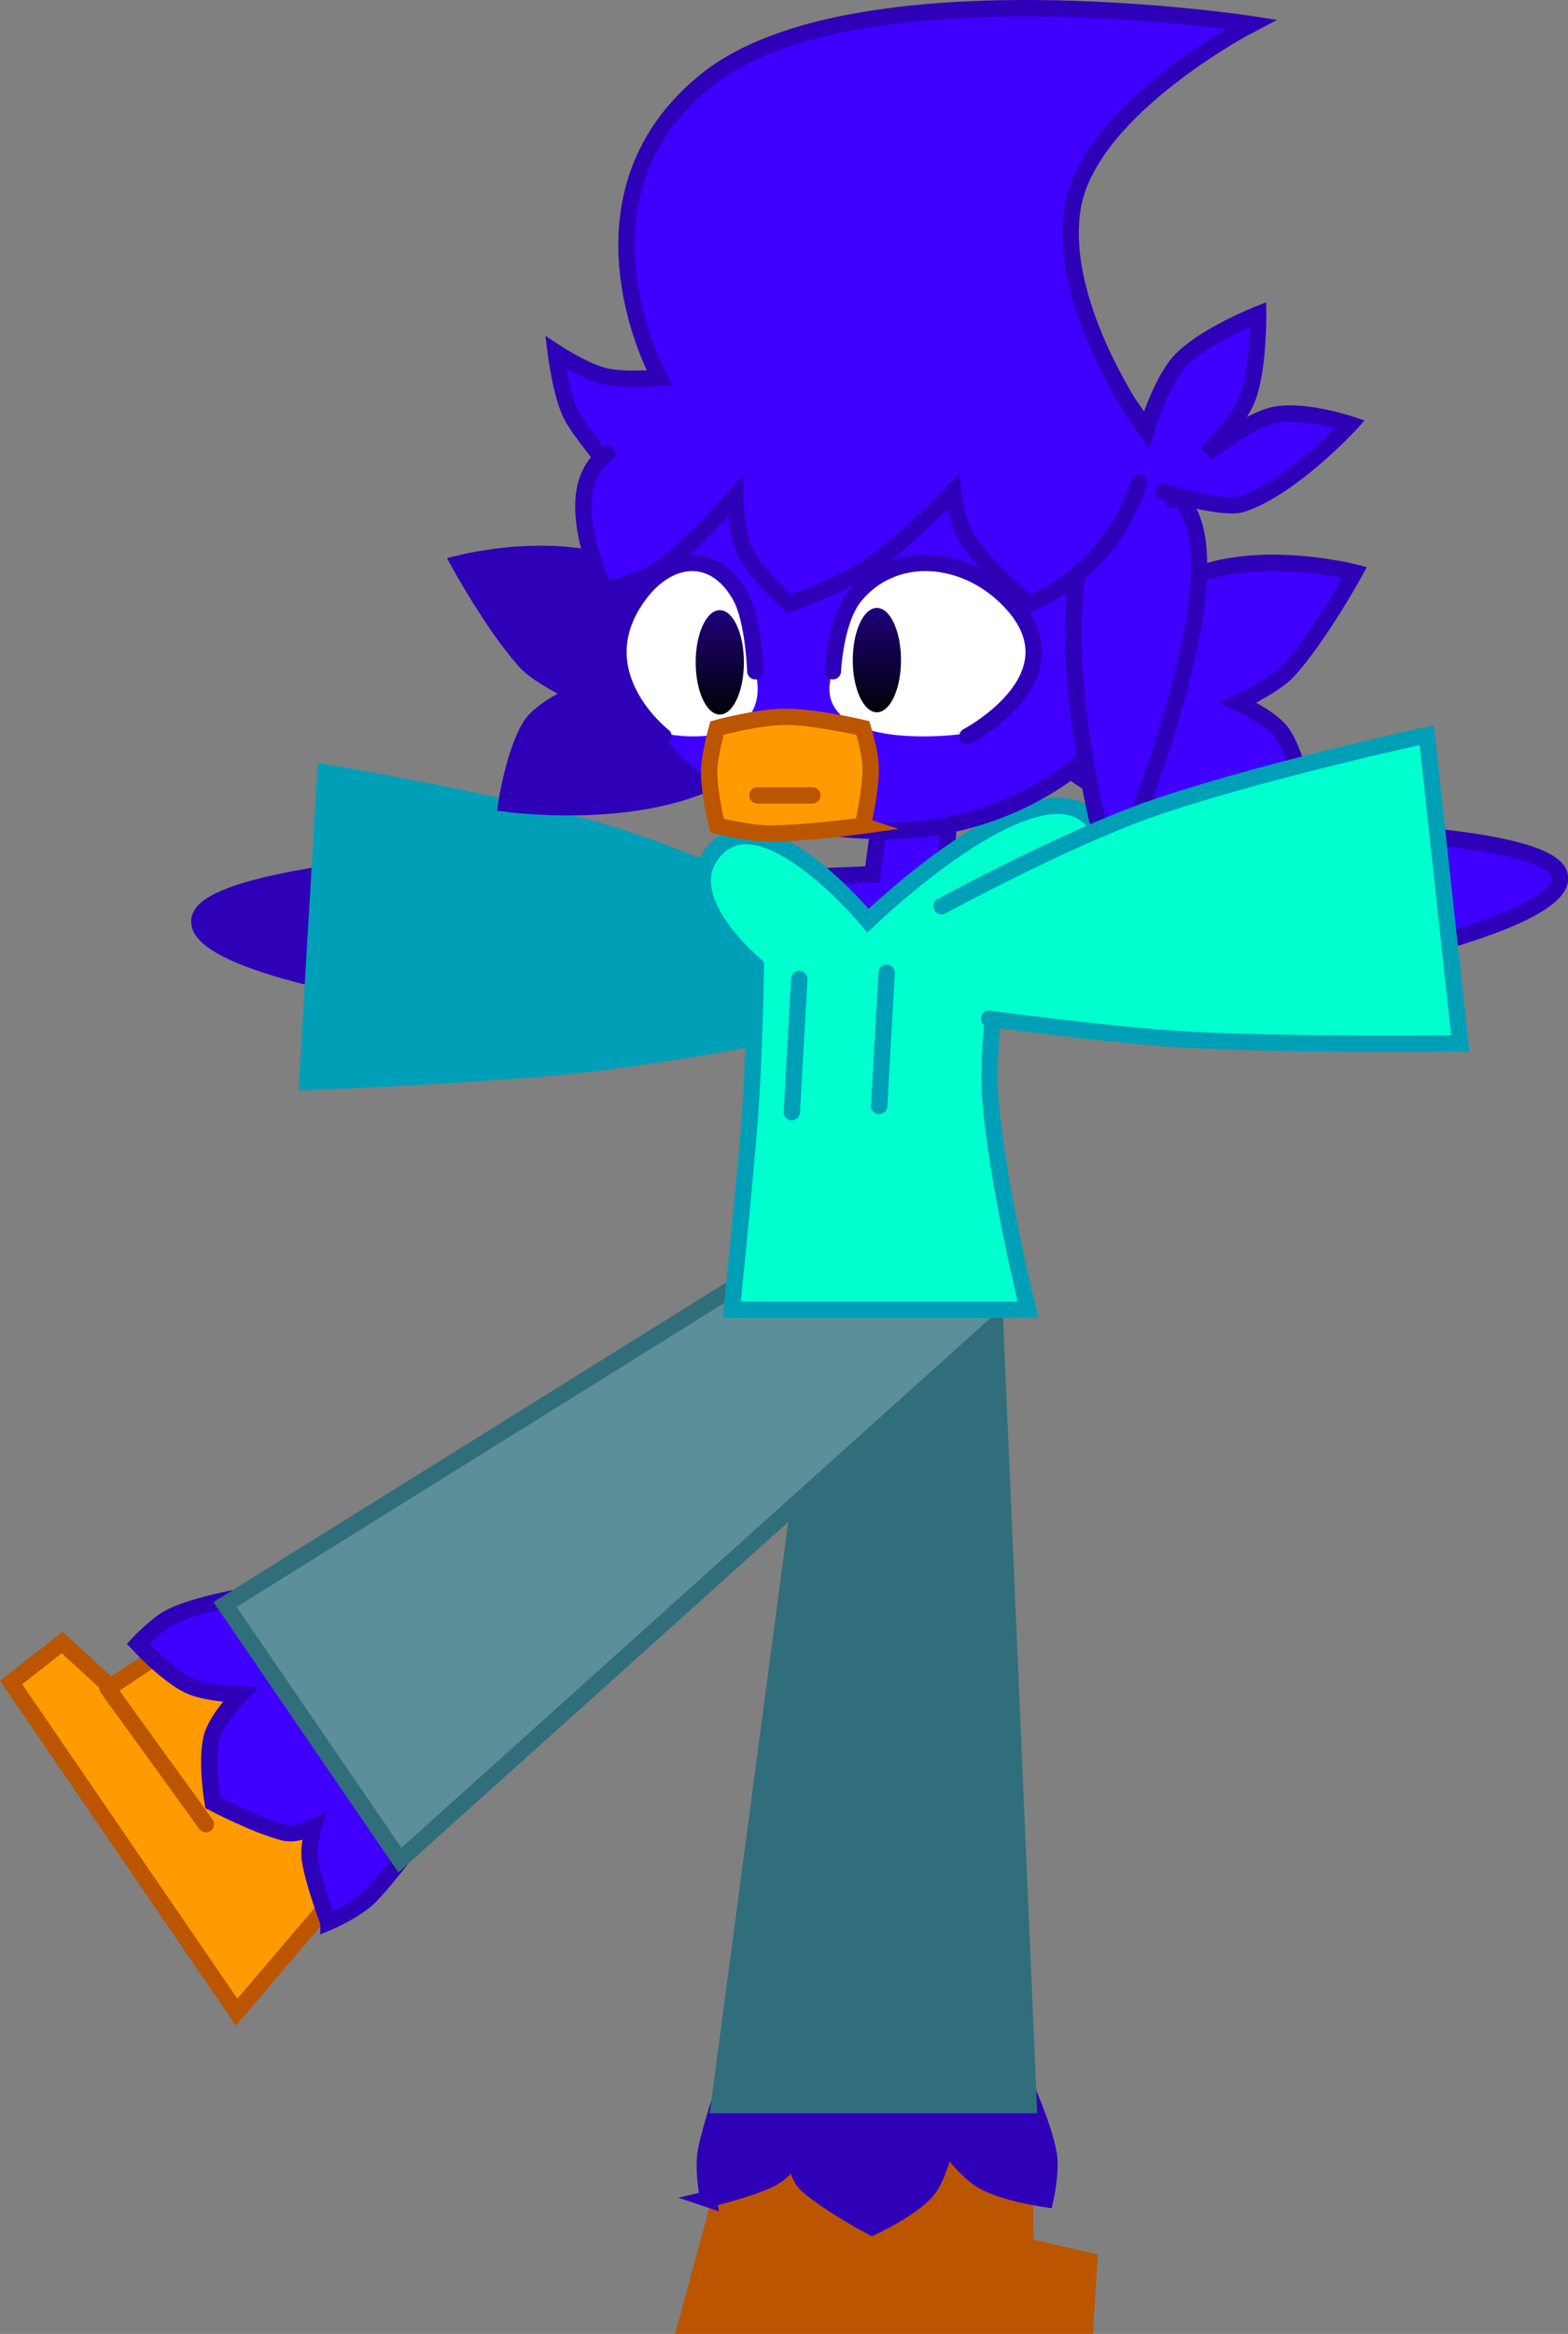 <svg version="1.1" xmlns="http://www.w3.org/2000/svg" xmlns:xlink="http://www.w3.org/1999/xlink" width="239.518" height="356.389" viewBox="0,0,239.518,356.389"><rect x="0" y="0" width="239.518" height="356.389" fill="#808080" stroke="none"/><defs><linearGradient x1="249.199" y1="168.339" x2="249.199" y2="184.279" gradientUnits="userSpaceOnUse" id="color-1"><stop offset="0" stop-color="#1f007b"/><stop offset="1" stop-color="#000304"/></linearGradient><linearGradient x1="225.203" y1="168.682" x2="225.203" y2="184.622" gradientUnits="userSpaceOnUse" id="color-2"><stop offset="0" stop-color="#1f007b"/><stop offset="1" stop-color="#000304"/></linearGradient></defs><g transform="translate(-115.251,-75.511)"><g data-paper-data="{&quot;isPaintingLayer&quot;:true}" fill-rule="nonzero" stroke-width="2.5" stroke-linejoin="miter" stroke-miterlimit="10" stroke-dasharray="" stroke-dashoffset="0" style="mix-blend-mode: normal"><g data-paper-data="{&quot;index&quot;:null,&quot;origRot&quot;:0}" stroke-linecap="round"><path d="M168.383,226.035c0,0 -23.427,-4.358 -22.664,-10.081c0.777,-5.83 29.898,-8.27 29.898,-8.27" data-paper-data="{&quot;origPos&quot;:null}" fill="#2e00b8" stroke="#2e00b8"/><path d="M233.886,233.412c0,0 -18.856,3.546 -30.949,4.782c-15.892,1.624 -40.76,2.545 -40.76,2.545l2.774,-47.263c0,0 26.689,4.425 43.074,9.302c13.014,3.873 32.257,13.118 32.257,13.118" data-paper-data="{&quot;origPos&quot;:null}" fill="#009fb8" stroke="#009fb8"/></g><path d="M260.183,200.776l-0.457,7.541l9.37,-1.6l-22.624,14.169l-8.913,-11.426l10.969,-0.457l1.143,-8.684z" data-paper-data="{&quot;index&quot;:null}" fill="#3f00ff" stroke="#2e00b8" stroke-linecap="round"/><g><path d="M220.014,430.65l7.333,-27h44.333l0.22,14.86l9.741,2.253l-0.627,9.887z" data-paper-data="{&quot;origPos&quot;:null}" fill="#bb5500" stroke="#bb5500" stroke-linecap="butt"/><path d="M223.431,411.312c0,0 -0.945,-4.718 -0.27,-7.738c1.666,-7.452 6.27,-19.095 6.27,-19.095l36.833,-2c0,0 7.828,14.388 9.179,21.999c0.45,2.537 -0.513,6.834 -0.513,6.834c0,0 -6.184,-0.89 -9.501,-2.74c-2.619,-1.46 -5.71,-5.741 -5.71,-5.741c0,0 -1.014,5.087 -2.943,7.276c-2.463,2.794 -8.31,5.494 -8.31,5.494c0,0 -6.741,-3.574 -9.989,-6.501c-1.352,-1.218 -1.797,-4.122 -1.797,-4.122c0,0 -1.936,2.403 -3.815,3.301c-3.292,1.574 -9.435,3.032 -9.435,3.032z" data-paper-data="{&quot;origPos&quot;:null}" fill="#2e00b8" stroke="#2e00b8" stroke-linecap="butt"/><path d="M266.902,269.346l5.485,127.616h-47.305l16.111,-121.251" data-paper-data="{&quot;origPos&quot;:null}" fill="#306e7b" stroke="#306e7b" stroke-linecap="round"/><path d="M246.347,418.317l25.667,0.667" fill="none" stroke="#bb5500" stroke-linecap="round"/></g><g data-paper-data="{&quot;origRot&quot;:0,&quot;index&quot;:null}"><path d="M116.945,332.426l7.805,-6.101l7.361,6.766l12.388,-8.211l25.037,36.587l-18.141,21.3z" data-paper-data="{&quot;origPos&quot;:null}" fill="#ff9b00" stroke="#bb5500" stroke-linecap="butt"/><path d="M165.425,369.026c0,0 -2.266,-5.894 -2.826,-9.499c-0.32,-2.058 0.57,-5.012 0.57,-5.012c0,0 -2.647,1.272 -4.416,0.845c-4.25,-1.027 -11.006,-4.572 -11.006,-4.572c0,0 -1.075,-6.35 -0.159,-9.96c0.717,-2.828 4.343,-6.538 4.343,-6.538c0,0 -5.279,-0.134 -7.963,-1.47c-3.4,-1.693 -7.627,-6.294 -7.627,-6.294c0,0 3.002,-3.222 5.35,-4.283c7.044,-3.183 23.339,-4.849 23.339,-4.849l19.151,31.527c0,0 -7.009,10.374 -12.218,15.958c-2.111,2.263 -6.538,4.148 -6.538,4.148z" data-paper-data="{&quot;origPos&quot;:null}" fill="#3f00ff" stroke="#2e00b8" stroke-linecap="butt"/><path d="M267.301,277.787l-90.965,81.772l-26.716,-39.039l108.414,-67.545" data-paper-data="{&quot;origPos&quot;:null}" fill="#5c8f99" stroke="#306e7b" stroke-linecap="round"/><path d="M146.702,354.07l-15.045,-20.805" fill="none" stroke="#bb5500" stroke-linecap="round"/></g><path d="M230.703,222.943c0,0 -13.398,-10.955 -5.747,-18.106c7.65,-7.151 22.887,11.25 22.887,11.25c0,0 24.966,-24.14 33.822,-15.768c9.01,8.517 -13.255,19.653 -13.255,19.653c0,0 -2.509,14.274 -1.921,22.679c0.928,13.267 5.806,32.854 5.806,32.854h-45.249c0,0 1.706,-17.107 2.506,-26.301c0.984,-11.319 1.151,-26.26 1.151,-26.26z" data-paper-data="{&quot;index&quot;:null}" fill="#00ffce" stroke="#009fb8" stroke-linecap="round"/><g data-paper-data="{&quot;index&quot;:null}"><path d="M229.275,191.374c-12.014,10.281 -36.679,6.856 -36.679,6.856c0,0 1.191,-7.931 3.709,-11.911c1.629,-2.576 6.918,-4.886 6.918,-4.886c0,0 -5.656,-2.604 -7.74,-4.928c-4.872,-5.434 -10.085,-14.954 -10.085,-14.954c0,0 21.356,-5.494 30.851,4.799" data-paper-data="{&quot;origPos&quot;:null,&quot;index&quot;:null}" fill="#2e00b8" stroke="#2e00b8" stroke-linecap="round"/><path d="M291.32,167.721c9.495,-10.293 30.851,-4.799 30.851,-4.799c0,0 -5.213,9.519 -10.085,14.954c-2.084,2.325 -7.74,4.928 -7.74,4.928c0,0 5.288,2.31 6.918,4.886c2.518,3.98 3.709,11.911 3.709,11.911c0,0 -24.665,3.425 -36.679,-6.856" data-paper-data="{&quot;origPos&quot;:null}" fill="#3f00ff" stroke="#2e00b8" stroke-linecap="round"/><path d="M250.562,202.401c-24.876,0 -45.386,-12.119 -39.558,-41.615c4.455,-22.547 14.682,-41.615 39.558,-41.615c24.876,0 45.043,18.632 45.043,41.615c0,22.983 -20.166,41.615 -45.043,41.615z" data-paper-data="{&quot;origPos&quot;:null}" fill="#3f00ff" stroke="#2e00b8" stroke-linecap="butt"/><path d="M208.365,146.811c0,0 -4.268,-5.025 -5.749,-7.74c-1.636,-2.999 -2.478,-9.742 -2.478,-9.742c0,0 4.383,2.864 7.407,3.6c3.163,0.77 8.449,0.259 8.449,0.259c0,0 -15.169,-27.378 7.091,-45.369c22.26,-17.99 83.284,-8.617 83.284,-8.617c0,0 -24.873,12.888 -27.287,28.116c-2.427,15.304 11.25,33.93 11.25,33.93c0,0 2.289,-7.608 5.29,-10.722c3.673,-3.811 11.81,-7.024 11.81,-7.024c0,0 0.104,8.14 -1.585,12.693c-1.388,3.742 -6.3,8.561 -6.3,8.561c0,0 6.348,-5.06 10.411,-5.886c4.499,-0.914 11.527,1.429 11.527,1.429c0,0 -8.798,9.546 -16.404,12.145c-2.963,1.013 -12.048,-1.862 -12.048,-1.862" data-paper-data="{&quot;origPos&quot;:null}" fill="#3f00ff" stroke="#2e00b8" stroke-linecap="round"/><path d="M296.462,152.981c8.008,12.522 -11.312,56.903 -11.312,56.903c0,0 -12.217,-41.721 -1.714,-56.561" data-paper-data="{&quot;origPos&quot;:null}" fill="#3f00ff" stroke="#2e00b8" stroke-linecap="round"/><path d="M289.264,149.21c-4.602,14.185 -16.797,18.511 -16.797,18.511c0,0 -6.457,-5.443 -9.274,-9.585c-1.732,-2.547 -2.381,-7.554 -2.381,-7.554c0,0 -7.146,7.547 -12.597,11.281c-4.315,2.955 -12.427,5.859 -12.427,5.859c0,0 -4.941,-4.398 -6.787,-8.09c-1.365,-2.729 -1.44,-8.364 -1.44,-8.364c0,0 -6.125,7.201 -11.581,11.153c-2.303,1.668 -8.301,3.245 -8.301,3.245c0,0 -7.682,-15.377 0.343,-20.91" data-paper-data="{&quot;origPos&quot;:null}" fill="#3f00ff" stroke="#2e00b8" stroke-linecap="round"/><g data-paper-data="{&quot;origPos&quot;:null}" fill="#ffffff" stroke-linecap="round"><path d="M262.183,187.603c0,0 -11.369,1.577 -17.14,-1.885c-5.77,-3.462 -1.714,-9.427 -1.714,-9.427z" data-paper-data="{&quot;origPos&quot;:null}" stroke="none"/><path d="M242.472,178.005c0,0 0.341,-7.826 3.391,-11.516c5.755,-6.964 15.858,-6.336 22.545,-0.262c13.204,11.994 -5.368,21.718 -5.368,21.718" data-paper-data="{&quot;origPos&quot;:null}" stroke="#2e00b8"/></g><path d="M249.199,168.339c2.035,0 3.685,3.568 3.685,7.97c0,4.402 -1.65,7.97 -3.685,7.97c-2.035,0 -3.685,-3.568 -3.685,-7.97c0,-4.402 1.65,-7.97 3.685,-7.97z" data-paper-data="{&quot;origPos&quot;:null}" fill="url(#color-1)" stroke="none" stroke-linecap="butt"/><g data-paper-data="{&quot;origPos&quot;:null,&quot;index&quot;:null}" fill="#ffffff" stroke-linecap="round"><path d="M230.041,176.291c0,0 2.764,5.965 -1.168,9.427c-3.932,3.462 -11.679,1.885 -11.679,1.885z" data-paper-data="{&quot;origPos&quot;:null}" stroke="none"/><path d="M216.61,187.946c0,0 -12.656,-9.724 -3.658,-21.718c4.557,-6.074 11.441,-6.702 15.363,0.262c2.078,3.69 2.31,11.516 2.31,11.516" data-paper-data="{&quot;origPos&quot;:null}" stroke="#2e00b8"/></g><path d="M247.056,201.59c0,0 -8.674,1.2 -14.226,1.2c-3.144,0 -8.056,-1.2 -8.056,-1.2c0,0 -1.2,-4.816 -1.2,-8.227c0,-2.408 1.2,-6.684 1.2,-6.684c0,0 6.308,-1.714 10.455,-1.714c4.548,0 11.826,1.714 11.826,1.714c0,0 1.2,3.829 1.2,6.17c0,3.478 -1.2,8.741 -1.2,8.741z" data-paper-data="{&quot;origPos&quot;:null}" fill="#ff9b00" stroke="#bb5500" stroke-linecap="butt"/><path d="M239.343,196.963h-8.398" data-paper-data="{&quot;origPos&quot;:null}" fill="none" stroke="#bb5500" stroke-linecap="round"/><path d="M225.203,168.682c2.035,0 3.685,3.568 3.685,7.97c0,4.402 -1.65,7.97 -3.685,7.97c-2.035,0 -3.685,-3.568 -3.685,-7.97c0,-4.402 1.65,-7.97 3.685,-7.97z" data-paper-data="{&quot;origPos&quot;:null}" fill="url(#color-2)" stroke="none" stroke-linecap="butt"/></g><g data-paper-data="{&quot;origRot&quot;:0,&quot;index&quot;:null}" stroke-linecap="round"><path d="M323.247,202.482c0,0 29.207,0.991 30.272,6.776c1.045,5.678 -22.136,11.193 -22.136,11.193" data-paper-data="{&quot;origPos&quot;:null}" fill="#3f00ff" stroke="#2e00b8"/><path d="M259.068,213.893c0,0 18.761,-10.188 31.566,-14.703c16.123,-5.684 42.559,-11.428 42.559,-11.428l5.117,47.067c0,0 -24.883,0.314 -40.836,-0.519c-12.139,-0.634 -31.148,-3.24 -31.148,-3.24" data-paper-data="{&quot;origPos&quot;:null}" fill="#00ffce" stroke="#009fb8"/></g><path d="M250.685,224.044l-1.143,20.339" data-paper-data="{&quot;index&quot;:null}" fill="none" stroke="#009fb8" stroke-linecap="round"/><path d="M236.202,245.34l1.143,-20.339" data-paper-data="{&quot;index&quot;:null}" fill="none" stroke="#009fb8" stroke-linecap="round"/></g></g></svg>